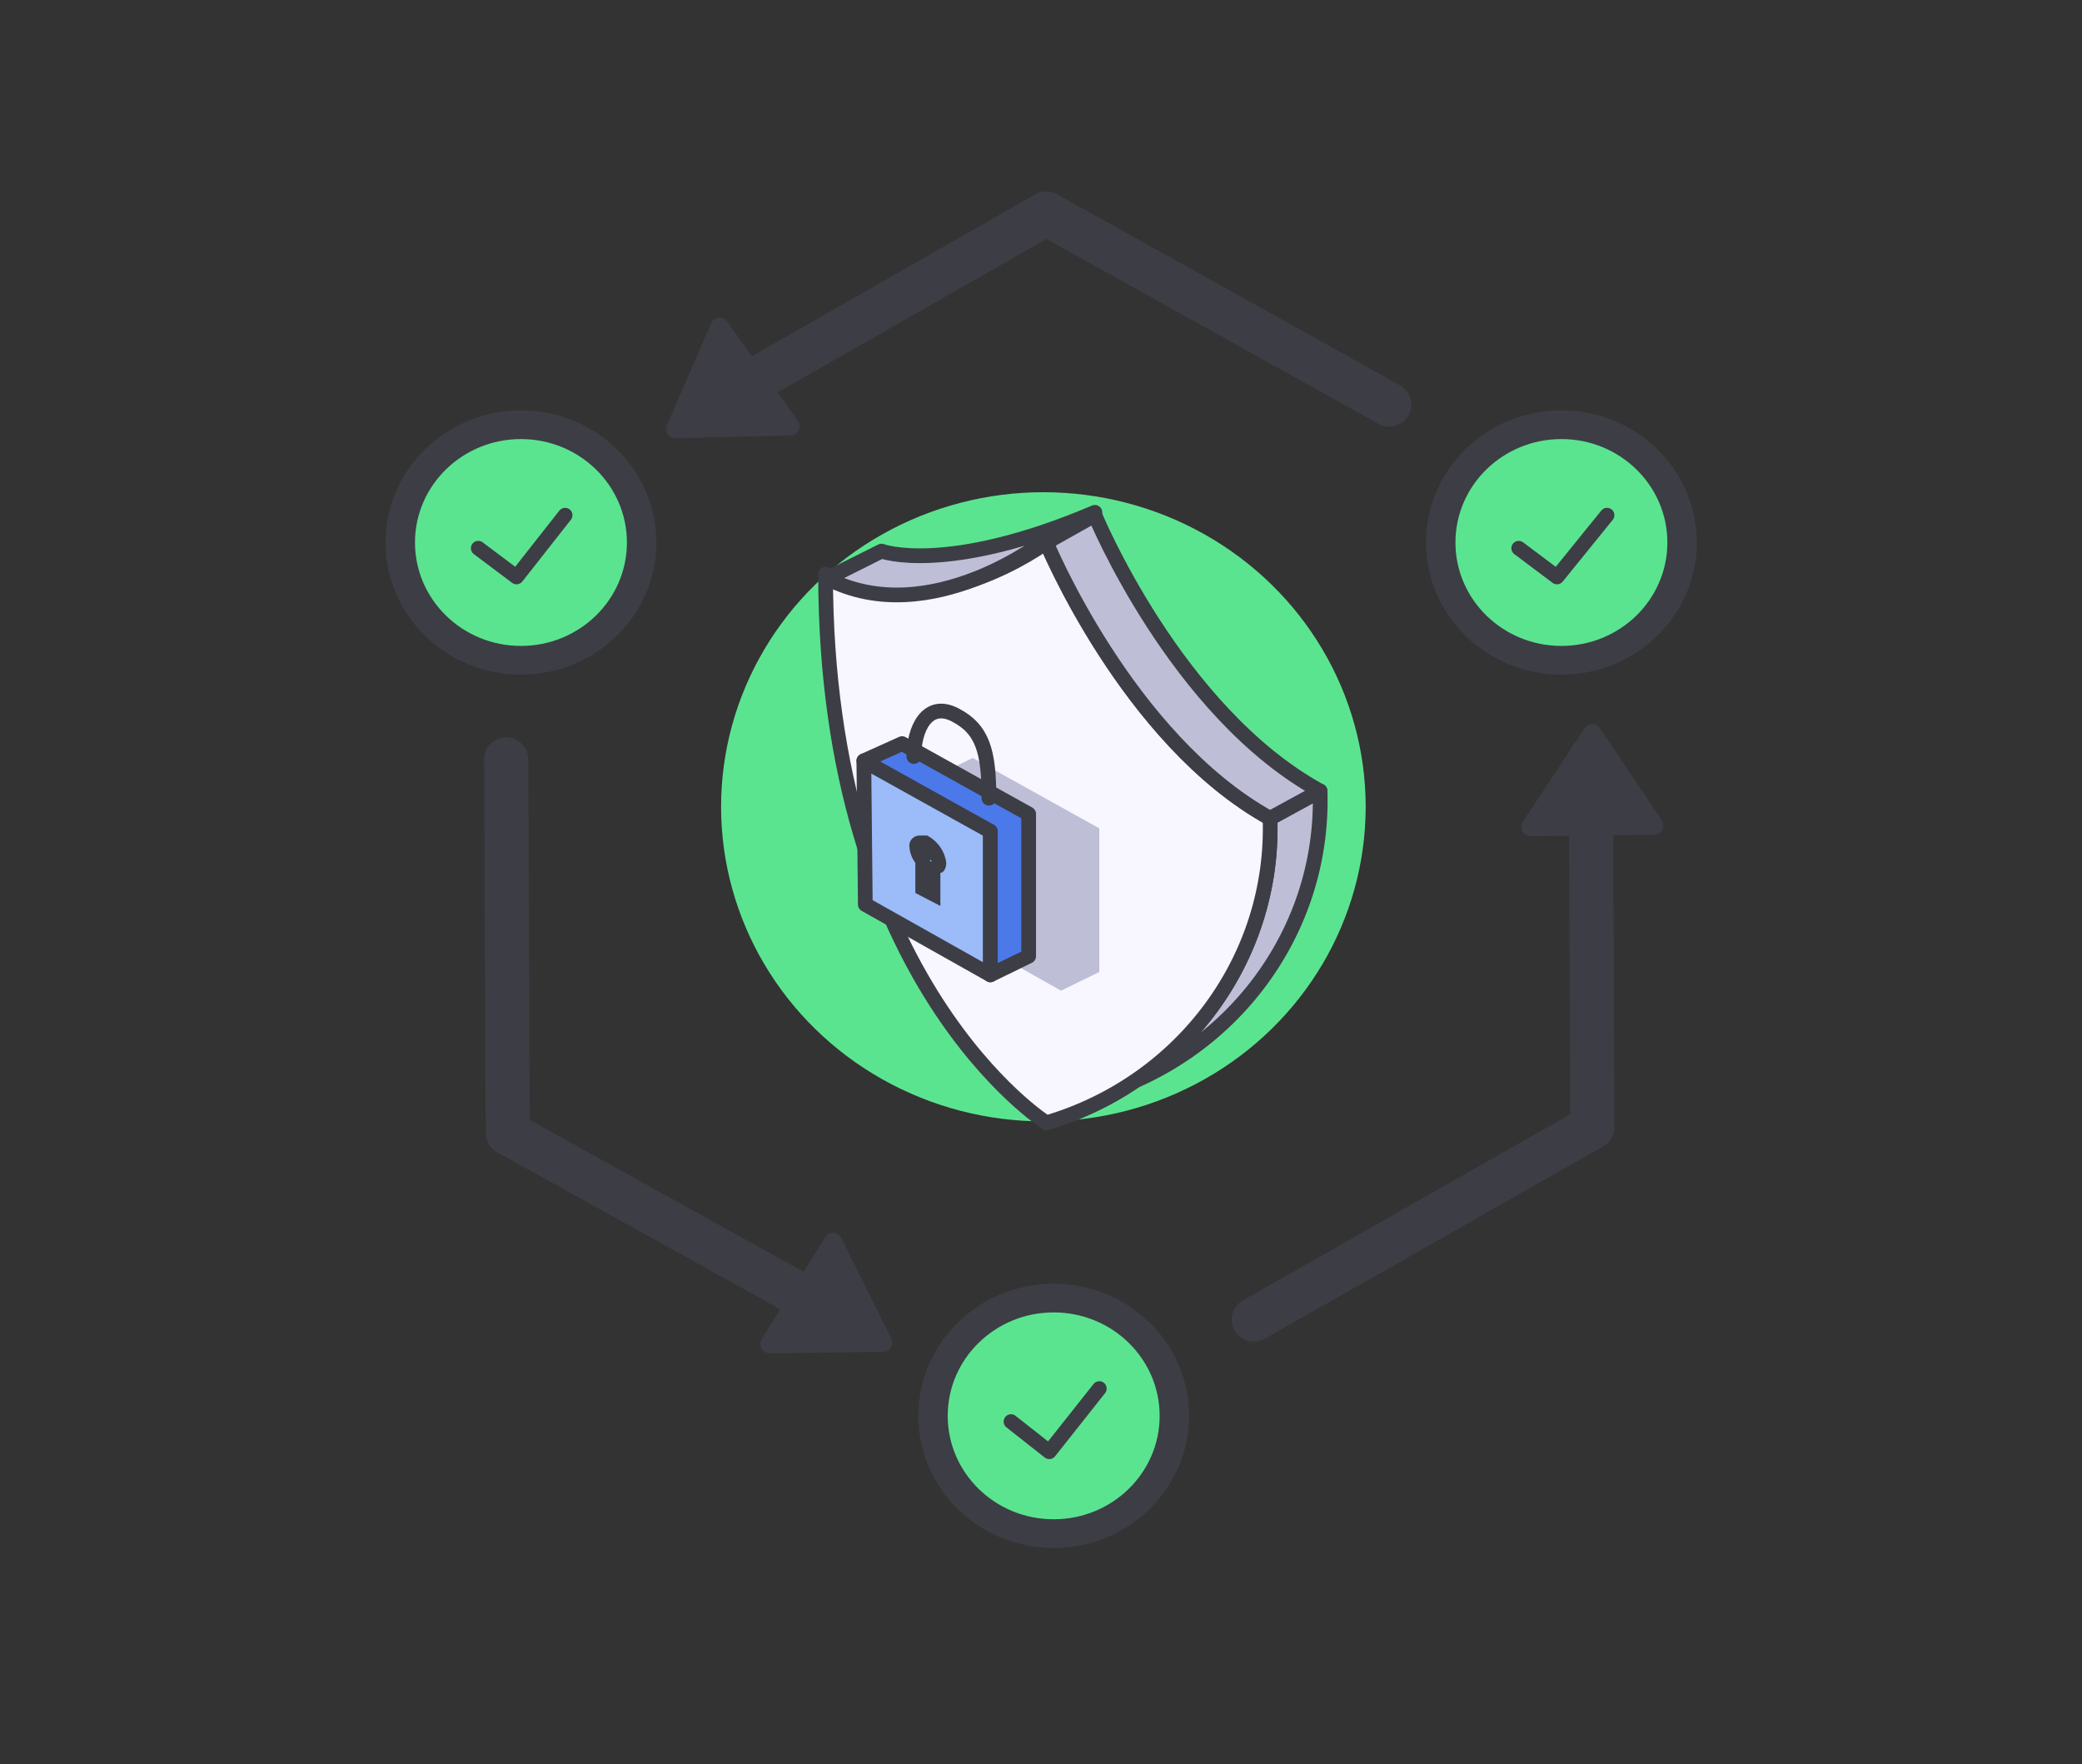 <svg xmlns="http://www.w3.org/2000/svg" width="432" height="366" viewBox="0 0 432 366">
    <rect x="0" y="0" width="432" height="366" fill="#333333" stroke="none"/>
    <g fill="none" fill-rule="evenodd" transform="translate(80 43.92)">
        <ellipse cx="136.495" cy="123.472" fill="#5BE490" fill-rule="nonzero" rx="66.873" ry="65.268"/>
        <path fill="#BEBED7" fill-rule="nonzero" stroke="#3D3D45" stroke-linecap="round" stroke-linejoin="round" stroke-width="3.054" d="M183.52 125.856c.988 28.894-18.06 54.823-46.415 63.182l10.077-5.662c28.477-8.25 47.67-34.206 46.72-63.182l-10.382 5.662z"/>
        <ellipse cx="138.632" cy="249.836" fill="#5BE490" fill-rule="nonzero" rx="25.039" ry="24.438"/>
        <path fill="#3D3D45" fill-rule="nonzero" d="M138.632 228.378c12.143 0 21.986 9.607 21.986 21.458 0 11.851-9.843 21.458-21.986 21.458-12.142 0-21.986-9.607-21.986-21.458 0-11.85 9.844-21.458 21.986-21.458m0-5.96c-15.515 0-28.093 12.275-28.093 27.418 0 15.143 12.578 27.419 28.093 27.419s28.093-12.276 28.093-27.419-12.578-27.418-28.093-27.418z"/>
        <path stroke="#3D3D45" stroke-linecap="round" stroke-linejoin="round" stroke-width="3.054" d="M129.777 251.028l7.94 6.259 10.381-13.113"/>
        <ellipse cx="243.98" cy="68.635" fill="#5BE490" fill-rule="nonzero" rx="25.039" ry="24.438"/>
        <path fill="#3D3D45" fill-rule="nonzero" d="M243.98 47.177c12.143 0 21.986 9.607 21.986 21.458 0 11.85-9.843 21.458-21.986 21.458-12.142 0-21.985-9.607-21.985-21.458 0-11.851 9.843-21.458 21.985-21.458m0-5.96c-15.515 0-28.093 12.275-28.093 27.418 0 15.143 12.578 27.418 28.093 27.418 15.516 0 28.093-12.275 28.093-27.418 0-15.143-12.577-27.419-28.093-27.419z"/>
        <path stroke="#3D3D45" stroke-linecap="round" stroke-linejoin="round" stroke-width="3.054" d="M235.125 69.827l7.94 5.96 10.381-12.815"/>
        <ellipse cx="28.093" cy="68.635" fill="#5BE490" fill-rule="nonzero" rx="25.039" ry="24.438"/>
        <path fill="#3D3D45" fill-rule="nonzero" d="M28.093 47.177c12.142 0 21.986 9.607 21.986 21.458 0 11.85-9.844 21.458-21.986 21.458-12.143 0-21.986-9.607-21.986-21.458 0-11.851 9.843-21.458 21.986-21.458m0-5.96C12.578 41.216 0 53.491 0 68.634c0 15.143 12.578 27.418 28.093 27.418s28.093-12.275 28.093-27.418c0-15.143-12.578-27.419-28.093-27.419z"/>
        <path stroke="#3D3D45" stroke-linecap="round" stroke-linejoin="round" stroke-width="3.054" d="M19.237 69.827l7.94 5.96 10.077-12.815"/>
        <path fill="#F8F6FF" fill-rule="nonzero" stroke="#3D3D45" stroke-linecap="round" stroke-linejoin="round" stroke-width="3.054" d="M91.302 75.191c0 84.939 45.803 113.847 45.803 113.847 28.356-8.36 47.403-34.288 46.415-63.182-29.62-16.391-46.415-57.221-46.415-57.221s-24.428 18.18-45.803 6.556z"/>
        <path fill="#BEBED7" fill-rule="nonzero" d="M121.837 113.34l-7.939 3.874.306 29.802 25.955 14.604 7.94-3.875v-29.802z"/>
        <path fill="#BEBED7" fill-rule="nonzero" stroke="#3D3D45" stroke-linecap="round" stroke-linejoin="round" stroke-width="3.054" d="M137.105 68.039s-24.123 19.074-45.498 8.047l11.298-5.663s13.436 5.067 44.277-8.047l-10.077 5.663z"/>
        <path fill="#BEBED7" fill-rule="nonzero" stroke="#3D3D45" stroke-linecap="round" stroke-linejoin="round" stroke-width="3.054" d="M147.182 62.972s16.795 40.83 46.72 57.222l-10.382 5.662c-29.62-16.391-46.415-57.221-46.415-57.221l10.077-5.663z"/>
        <path fill="#9BBBF9" fill-rule="nonzero" stroke="#3D3D45" stroke-linecap="round" stroke-linejoin="round" stroke-width="3.054" d="M99.241 113.935l.305 29.803 25.956 14.603V128.54z"/>
        <path fill="#4B79EA" fill-rule="nonzero" stroke="#3D3D45" stroke-linecap="round" stroke-linejoin="round" stroke-width="3.054" d="M133.441 154.467v-29.505l-26.26-14.603-7.94 3.576 26.26 14.604v29.802z"/>
        <path stroke="#3D3D45" stroke-linecap="round" stroke-linejoin="round" stroke-width="3.054" d="M109.623 113.041c0-5.662 2.748-11.623 8.55-8.643 5.802 2.98 7.023 7.749 7.023 17.286"/>
        <path fill="#3D3D45" fill-rule="nonzero" d="M112.982 134.5c.169 0 .305.133.305.297h-.305m-2.137-5.364a2.161 2.161 0 0 0-1.63.712 2.052 2.052 0 0 0-.508 1.672 6.166 6.166 0 0 0 1.222 3.278v6.259l5.19 2.682v-6.855c.611 0 1.222-.894 1.222-2.086-.301-2.405-1.782-4.517-3.97-5.662h-1.526z"/>
        <path fill="#3D3D45" fill-rule="nonzero" stroke="#3D3D45" stroke-linecap="round" stroke-linejoin="round" stroke-width="3.855" d="M83.973 44.495l-23.818.596 9.161-21.16z"/>
        <path stroke="#3D3D45" stroke-linecap="round" stroke-linejoin="round" stroke-width="9.161" d="M250.087 113.34l.306 76.592-70.232 39.936M65.041 41.514L137.105.386l71.149 39.638M96.798 230.762l-71.453-39.637-.306-77.488"/>
        <path fill="#3D3D45" fill-rule="nonzero" stroke="#3D3D45" stroke-linecap="round" stroke-linejoin="round" stroke-width="3.855" d="M92.829 213.775l10.382 20.862-23.513.298zM237.568 127.645l12.825-19.372 12.825 19.073z"/>
    </g>
</svg>
